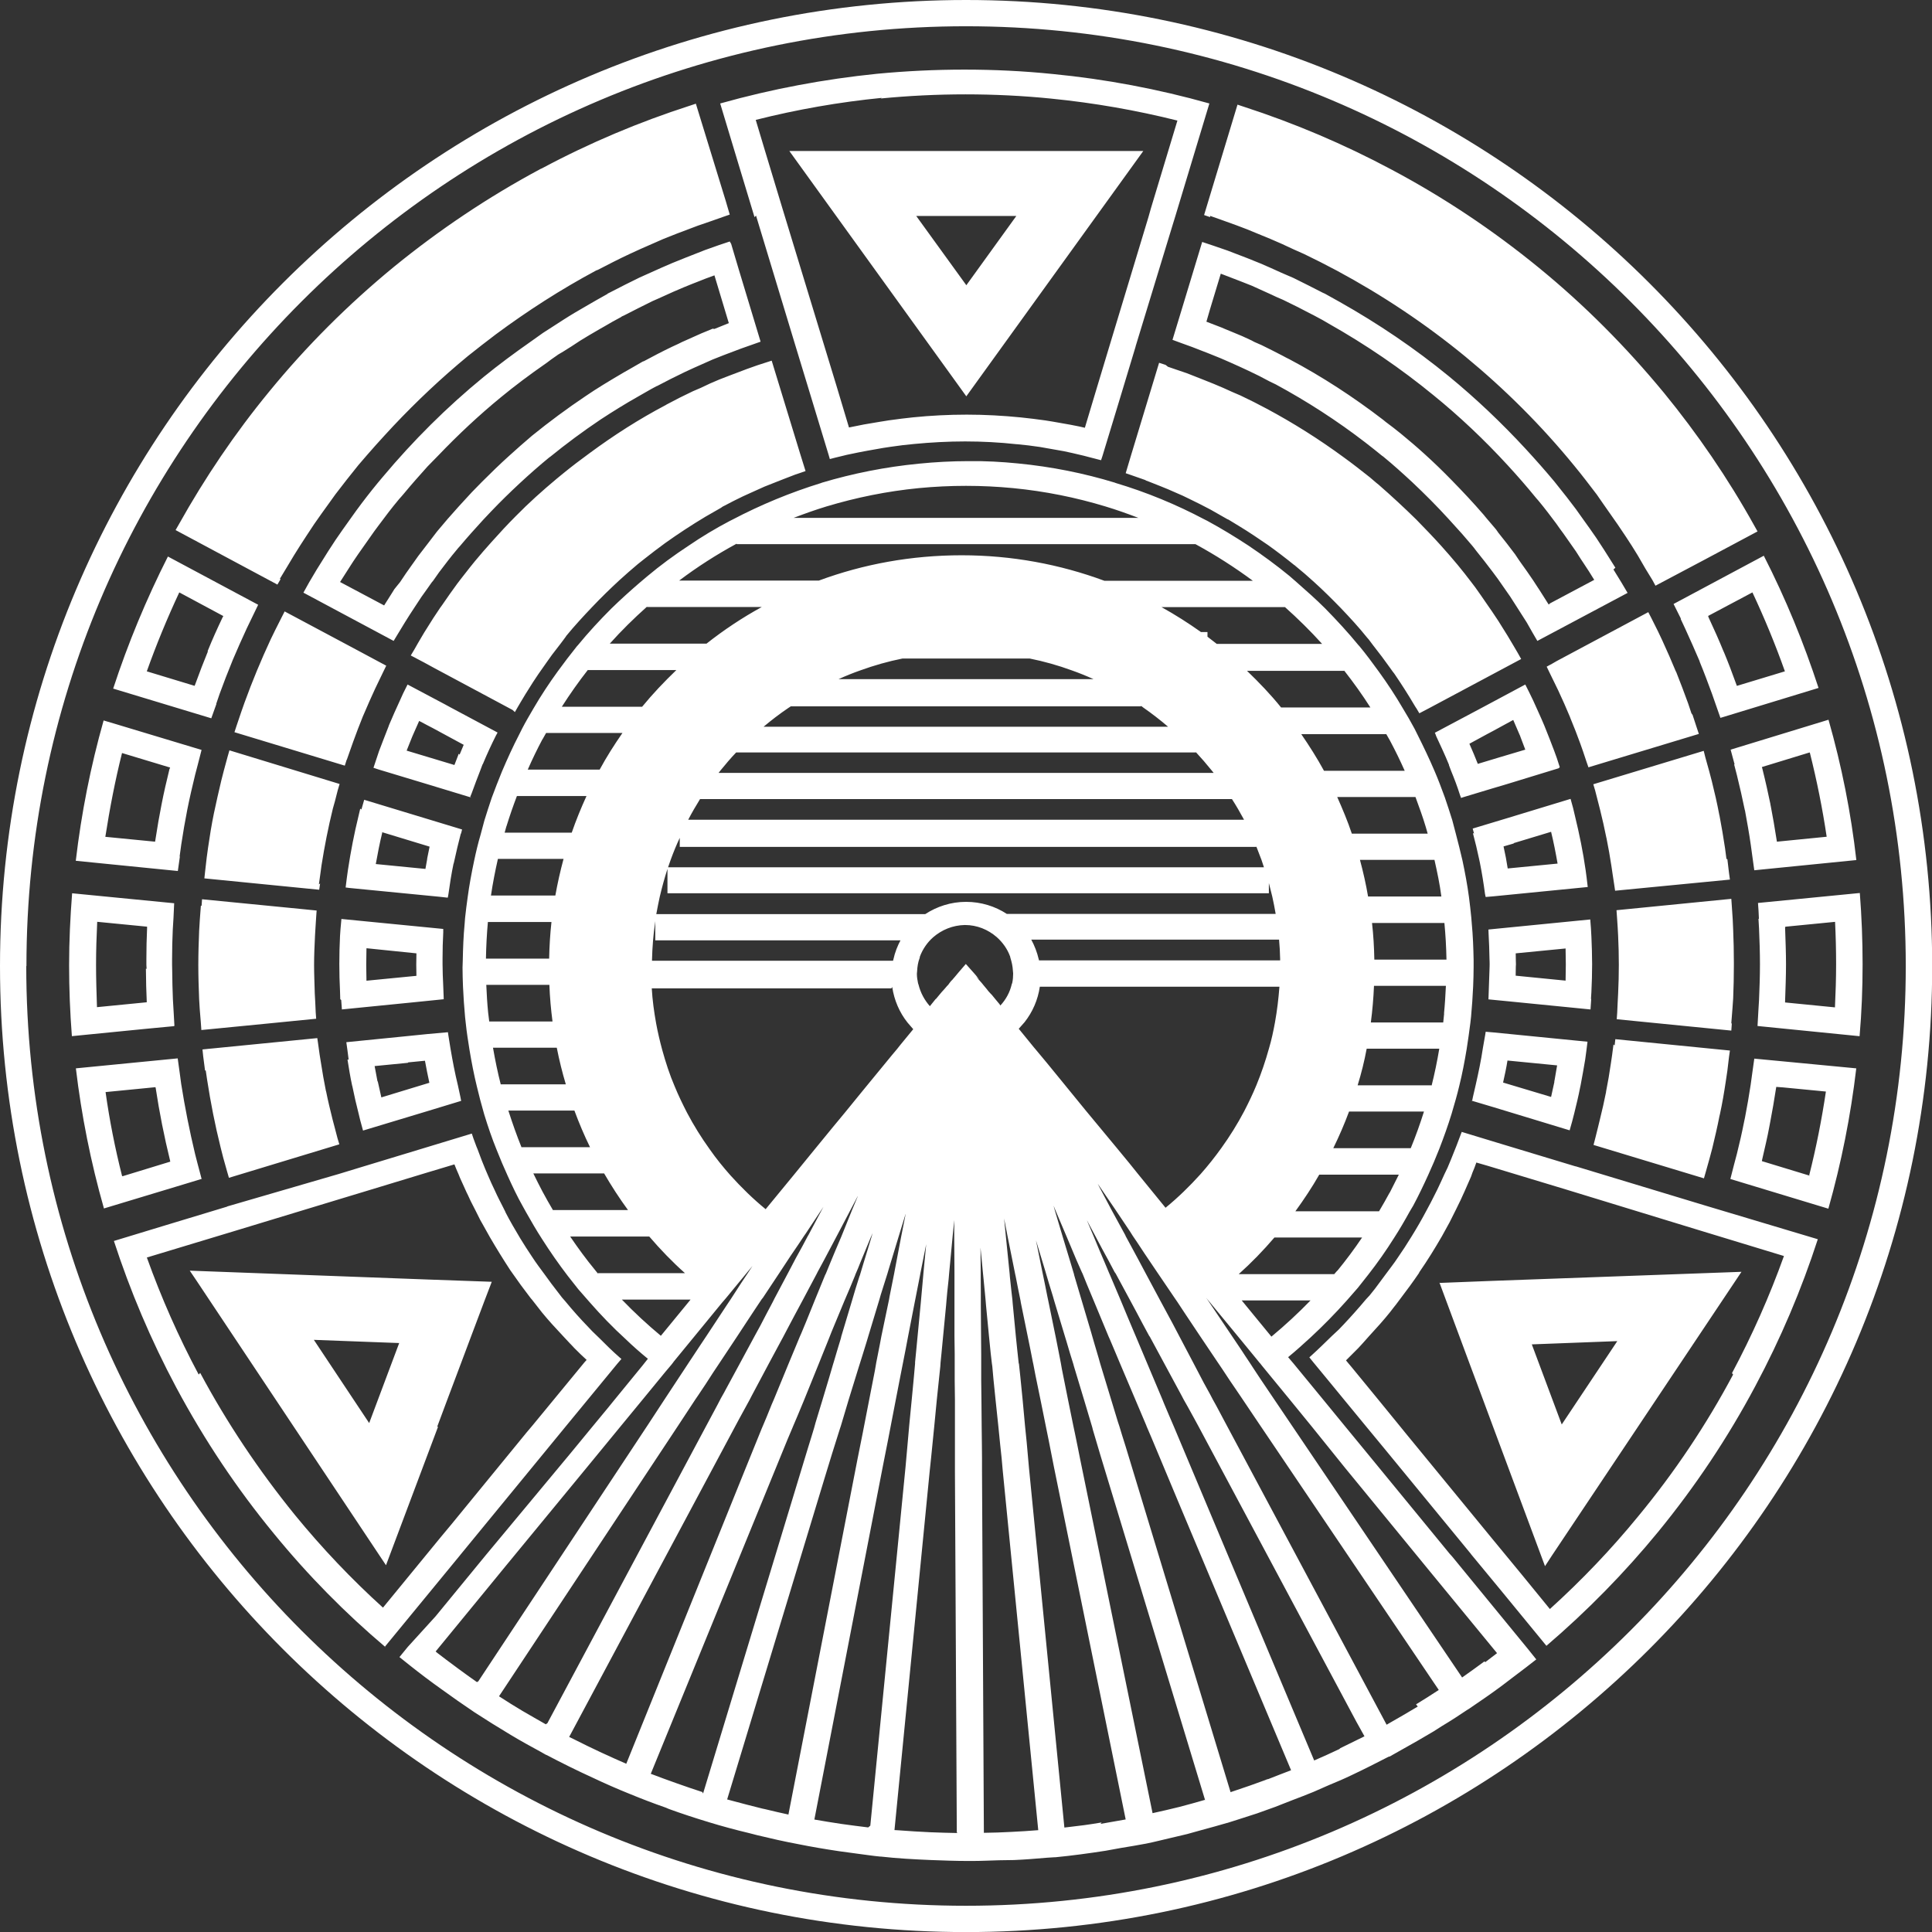 <svg xmlns="http://www.w3.org/2000/svg" width="83.293" height="83.296" viewBox="0 0 83.293 83.296"><rect x="0" y="0" width="83.293" height="83.296" fill="#333333" stroke="none"/><path fill="#fff" d="M7.52 44.228l-.034-.604-.032-.54c-.018-.413-.026-.83-.03-1.243l-.005-.25v-.24c0-.43.01-.85.03-1.28l.03-.49.03-.64-4.4-.43c-.08 1.03-.13 2.06-.13 3.1 0 1.02.04 2.04.12 3.06l3.23-.32 1.16-.11zM6.29 41.76l.002.092c.003.453.014.872.033 1.288l.002.07-.08.008-2.066.203c-.02-.6-.04-1.21-.04-1.82 0-.62.02-1.24.05-1.86l2.15.21v.07c-.02.44-.03.89-.03 1.33v.25l.01.17zm10.3 29.236l.013-.015 3.23-3.93.007-.01.443-.54 3.25-3.96.853-1.04.93-1.13 1.3-1.58.155-.18.02-.02-.09-.08c-.3-.26-.59-.55-.87-.83l-.29-.28-.18-.19c-.34-.35-.67-.72-.99-1.11l-.14-.16-.46-.6-.27-.37c-.19-.26-.39-.52-.57-.8-.17-.25-.34-.52-.5-.78-.22-.37-.44-.74-.64-1.13v-.01l-.09-.18c-.12-.24-.25-.48-.36-.73l-.16-.34-.14-.32-.12-.28-.15-.37-.18-.48-.05-.12-.13-.35-.07-.21-4.91 1.49-.82.25-4.81 1.4-.01.01-2.71.82-2.17.66c.7 2.15 1.59 4.26 2.69 6.32 1.22 2.28 2.63 4.38 4.21 6.3 1.47 1.8 3.09 3.44 4.82 4.9zM8.566 59.26c-.865-1.616-1.612-3.31-2.235-5.046l1.06-.32 2.72-.822 4.76-1.445.82-.248 2.7-.82 1.2-.36.08.2.1.23.06.15.29.64.05.1.12.26.22.43.17.34.03.06.08.14.33.59c.28.48.57.95.87 1.41l.12.17c.22.32.47.66.77 1.05l.06.07.43.55c.27.33.58.67.92 1.03l.28.3.05.05.14.15c.17.17.35.35.53.51l-.09.1-1.3 1.58-.93 1.13-.27.32-3.24 3.96-.45.54-2.5 3.05c-1.36-1.23-2.63-2.57-3.8-4-1.55-1.91-2.93-3.97-4.08-6.12zm10.287 2.238l.424-1.135.595-1.582.424-1.13.595-1.58.31-.81-2.81-.1-10.21-.38.31.46 8.15 12.24 2.24-5.96zm-5.323-3.734l3.68.138-1.294 3.45-2.385-3.588zm-4.836-6.93l-.18-.68-.103-.4c-.24-1.004-.44-2.014-.6-3.025l-.06-.45-.09-.65-1.84.18-2.55.25c.24 2.02.64 4.04 1.21 6.04l3.74-1.13.49-.15zm-3.433-.14c-.3-1.187-.54-2.395-.71-3.612l1.39-.136.76-.075.01.03c.16 1.06.37 2.11.62 3.13l.01.05-2.06.63zm36.39 32.602c23.01 0 41.65-18.646 41.65-41.646C83.3 18.64 64.65 0 41.65 0 18.645.002 0 18.646 0 41.65c0 23 18.646 41.646 41.646 41.646zM1.14 41.65C1.138 30.457 5.668 20.332 13 13 20.333 5.667 30.455 1.132 41.646 1.132c11.19 0 21.315 4.536 28.648 11.87S82.16 30.458 82.162 41.648c-.002 11.187-4.535 21.314-11.868 28.646S52.836 82.162 41.646 82.162c-11.19 0-21.313-4.533-28.646-11.865C5.665 62.964 1.134 52.837 1.132 41.65h.002zm67.45 1.417l.018-.284c.02-.402.032-.81.032-1.215 0-.39-.014-.78-.03-1.17l-.02-.368-.03-.39-3.846.38-.544.054.006.166c.02.372.035.74.04 1.108l.004.1.002.12-.002.11-.028.802-.016.465-.005.14.89.087 3.51.348.03-.453zm-1.096-.79l-2.15-.213.006-.38.006-.116-.004-.127-.006-.34 2.15-.21.01.69-.01.71zm-52.54-9.527l.146-.415.13-.367c.13-.363.27-.724.413-1.08l.057-.13c.15-.355.307-.707.47-1.06l.174-.362.188-.39.12-.246-1.4-.75-2.98-1.59-.13.255-.28.555-.19.39c-.42.902-.797 1.813-1.134 2.742l-.14.398-.2.592-.09.275 1.93.585 2.827.857.083-.26zm7.244-2.05l.126-.22.01-.017.108-.184.21-.35.334-.53.22-.33.126-.18.253-.36.214-.3.37-.48.15-.2.08-.11.01-.02c.36-.44.74-.85 1.13-1.26.37-.39.76-.77 1.16-1.14.26-.24.53-.47.8-.7l.29-.23c.29-.23.58-.45.88-.67.56-.4 1.14-.78 1.74-1.14l.68-.39.04-.03.03-.02.06-.03c.26-.14.54-.28.81-.41l.33-.15.6-.27.38-.15.38-.15.18-.07.39-.15.18-.06.26-.09-.24-.77-1.22-3.99-.28.09-.34.11-.45.16-.74.28-.44.17c-.27.11-.54.23-.8.36l-.35.15c-.38.18-.76.37-1.13.57l-.03.02c-1.16.61-2.25 1.31-3.28 2.07-.4.29-.78.58-1.16.89l-.28.23c-.61.51-1.19 1.03-1.74 1.59-.37.37-.72.75-1.06 1.13-.24.27-.48.54-.71.82l-.21.26-.4.51-.16.21-.31.43-.34.49-.08.11-.3.45-.39.62-.26.44-.17.3-.15.25.57.3.44.24 2.97 1.59.41.22zm47.445-6.224l-.48-.76-.346-.53c-.185-.27-.375-.536-.564-.798l-.316-.444c-.26-.348-.526-.688-.797-1.023l-.127-.16c-.4-.48-.816-.95-1.24-1.41-1.035-1.12-2.14-2.17-3.31-3.13-1.478-1.21-3.05-2.27-4.698-3.2l-.646-.36-.09-.04c-.42-.22-.85-.43-1.27-.64l-.51-.22c-.3-.14-.6-.27-.9-.4l-.57-.23c-.29-.11-.57-.22-.86-.33l-.61-.21-.48-.16-.8 2.64-.48 1.58.38.14.47.17.77.3.47.19c.26.11.52.23.79.35l.41.19c.3.14.6.29.89.45l.27.13c1.35.73 2.65 1.57 3.87 2.51.24.19.49.38.73.58l.02.01c.44.36.86.74 1.27 1.12.54.51 1.06 1.03 1.57 1.59l.57.63.43.5.09.11.09.12c.24.3.48.6.71.91l.23.31.53.76.25.39.46.72.25.44.21.36 3.89-2.07-.26-.44-.35-.57zm-2.875 1.588l-.402-.634-.07-.105-.195-.3c-.18-.264-.36-.526-.55-.786l-.09-.13-.14-.21c-.23-.31-.48-.63-.73-.94l-.02-.03-.07-.1-.11-.13-.29-.34-.05-.06-.09-.11c-.44-.51-.9-1-1.37-1.48-.38-.39-.77-.77-1.18-1.14-.33-.3-.66-.58-1-.86-.22-.18-.44-.35-.67-.52l-.11-.09c-1.29-.99-2.64-1.87-4.04-2.61l-.16-.08-.11-.06c-.31-.16-.62-.32-.93-.47l-.32-.14-.11-.06c-.27-.13-.54-.25-.82-.36l-.34-.14-.14-.06-.65-.25.16-.55.46-1.52.78.3.18.07.38.15.86.39.19.09.3.13c.4.19.81.4 1.21.61l.1.05.39.21.24.14c1.63.92 3.15 1.96 4.54 3.1 1.11.9 2.19 1.92 3.2 3.02.45.49.84.94 1.19 1.37l.05.06.08.09c.29.35.54.68.77.99l.17.24.14.19.54.77.21.33.12.18c.16.24.31.47.46.72l-1.9 1.01zm.477 7.01l-.126-.39-.11-.303c-.13-.35-.27-.7-.41-1.05l-.02-.05c-.15-.36-.32-.72-.48-1.08l-.15-.31-.19-.38-1.85.99-.3.16-1.75.93.02.04.04.11c.19.41.38.81.55 1.23v.02l.09.24c.14.34.27.68.38 1.03l.04.11.01.03.09-.03 1.26-.38.64-.19 2.22-.68zm-3.522-.114l-.184-.455-.19-.44.79-.43.05-.026.17-.09.88-.48.28.65.02.04v.01l.22.58-1.11.33-.96.29zM14.71 43.113l.03.406 3.01-.3 1.38-.14-.005-.15-.018-.46c-.014-.3-.028-.6-.028-.9v-.24c0-.38.01-.76.03-1.13v-.15l-3.47-.34-.92-.09-.04.44-.02.29c-.02.4-.03.81-.03 1.21 0 .39.01.78.03 1.18l.01.34zm1.097-2.232l2.146.22-.007.49.007.48-.314.03-1.84.18-.01-.68.01-.71zm4.464-6.52l.01-.03.05-.12c.12-.34.25-.67.38-1.01l.09-.24.02-.03c.17-.41.36-.82.56-1.22l.05-.09.02-.04-2.04-1.09-.22-.12-1.62-.86-.19.38-.14.31c-.16.35-.32.7-.47 1.06l-.02.06c-.14.35-.27.7-.41 1.06l-.12.36-.12.36.21.07 2.12.64 1.81.55.09.03zm-.5-1.86l-.01.02v.02l-.17.44-2.06-.62.24-.6.03-.07.27-.61.34.18.25.13.48.26.85.46-.18.43v-.01zm-4.24 2.36l-.07.3c-.19.77-.34 1.55-.46 2.34l-.05.36-.05.4.15.02 3.89.38.36.04.01-.03.02-.11c.06-.44.13-.89.22-1.32l.01-.02.03-.13c.08-.37.17-.75.27-1.13l.02-.04.04-.16-4.22-1.28-.12.42zm.92 1.01l1.94.59.13.04-.1.49-.01.08-.07.39-2.14-.21c.08-.45.17-.91.28-1.36zm33.8-20.14l-.28-.09-1.21 3.99-.23.77.26.09.2.07.4.14v.01l.16.06.43.17.37.15.64.28.29.14c.31.15.61.3.91.46l.72.41.05.02.46.28c.43.26.84.54 1.25.82.39.28.77.57 1.14.87h.01l.03.03c.27.22.54.45.8.69.4.36.78.74 1.16 1.13.39.41.77.82 1.13 1.27l.07.08.18.24c.26.33.51.66.75 1l.1.14.07.09c.3.44.59.89.86 1.35l.08.13.01.01.13.22.42-.22 3.97-2.12-.14-.25-.17-.29-.28-.47-.4-.64-.28-.42-.07-.1-.4-.58-.24-.34-.16-.21c-.2-.26-.39-.51-.6-.76-.23-.28-.47-.55-.71-.82-.35-.39-.71-.76-1.07-1.13-.53-.52-1.07-1.02-1.62-1.5l-.1-.08-.28-.24c-.38-.3-.76-.6-1.15-.88-1.05-.77-2.16-1.47-3.3-2.08-.37-.2-.75-.39-1.13-.57l-.35-.15c-.26-.12-.53-.24-.8-.35l-.45-.18-.71-.28-.5-.17-.32-.11zm-18.79-5.32l-.45.15-.62.22-.84.33-.57.23c-.31.13-.62.27-.93.41l-.47.21c-.43.21-.85.42-1.27.64l-.12.06v.01c-.31.17-.62.35-.93.53l-.48.28c-.32.19-.64.4-.95.6l-.42.27-.52.37c-.7.49-1.39 1-2.04 1.53-1.6 1.31-3.04 2.75-4.34 4.3l-.21.25c-.33.4-.64.8-.94 1.21l-.3.42c-.2.28-.4.56-.59.84l-.32.49-.5.8-.32.54-.25.45 3.89 2.08.2-.33.28-.46c.14-.22.28-.45.43-.67l.29-.44.25-.35.19-.27.06-.07.26-.37c.25-.33.5-.66.77-.98l.04-.05.09-.1c.32-.38.66-.76 1-1.13l.34-.36c.4-.42.81-.82 1.24-1.22.41-.38.84-.76 1.28-1.12l.02-.01c.7-.57 1.43-1.11 2.19-1.62.52-.34 1.05-.67 1.6-.98.27-.15.53-.31.8-.45l.03-.01c.4-.21.79-.41 1.19-.6l.39-.18.81-.36.48-.19.74-.28.51-.18.34-.12-.94-3.11-.33-1.11zm-.74 3.76l-.09.04-.39.16-.85.38-.14.07-.26.12c-.44.21-.84.42-1.23.63l-.03.01h-.01l-.66.38-.16.09c-.63.37-1.18.7-1.66 1.03-.79.53-1.56 1.1-2.3 1.7-.33.28-.66.57-.99.87-.4.36-.79.74-1.18 1.13l-.43.44c-.38.41-.72.78-1.04 1.15l-.44.52-.04.05-.39.51-.4.52-.17.24-.1.14c-.17.24-.35.49-.51.74l-.25.31-.08.13-.36.57-1.9-1.01.46-.72.11-.17.21-.31.57-.81.12-.17.17-.23c.31-.42.6-.8.91-1.17l.09-.1.12-.14c.33-.4.67-.78 1.01-1.16l.46-.47c.86-.9 1.77-1.75 2.71-2.52.57-.47 1.22-.96 1.97-1.48l.2-.15.3-.21.22-.13.19-.12.16-.1c.25-.17.5-.33.76-.48l.24-.14.24-.14.16-.09c.24-.14.48-.28.73-.41l.04-.03.09-.04c.41-.21.82-.42 1.23-.62l.25-.11.2-.09c.3-.14.6-.27.91-.4l.37-.15.18-.07c.25-.1.5-.2.76-.29l.62 2.06-.62.25zm42.2 16.58l-.14-.42c-.16-.45-.34-.91-.52-1.37l-.01-.01c-.18-.44-.38-.89-.59-1.35l-.18-.38-.29-.58-.13-.25-3.95 2.11-.19.11-.24.13.12.25.21.43.17.35c.18.38.34.75.5 1.13l.03.08c.15.36.29.72.42 1.08l.12.34.14.42.09.26 4.76-1.44-.09-.27-.18-.55zm-9.42 5.17c.1.37.19.75.27 1.13l.03.14c.09.45.16.89.22 1.34l.02.1.01.04.35-.03 4.05-.4-.05-.42-.04-.3c-.11-.78-.27-1.56-.46-2.34l-.08-.34-.11-.4-2.76.84-1.46.44.04.15.02.06zm1.75.43l1.62-.49c.11.45.2.91.28 1.37l-2.15.21-.08-.47-.1-.48.45-.13zm-50.27 9.33c.06.38.12.75.2 1.12l.01.03c.08.4.17.79.27 1.18l.07.29.12.44 2.75-.83 1.48-.45-.03-.16-.11-.51c-.13-.53-.23-1.06-.32-1.59l-.09-.56-.02-.14-.89.08-.89.09-2.6.26.05.36.05.39zm2.62.12l.72-.07c.06.32.12.64.19.95l-2.07.63-.15-.67-.01-.02-.01-.02-.12-.64 1.43-.14zm45.84 1.65l.94.28 3.29 1 .11-.39.09-.35c.09-.37.18-.73.25-1.1l.02-.09c.07-.38.14-.75.2-1.12l.05-.37.05-.4-4.04-.4-.35-.03-.02.13-.1.57c-.08.54-.19 1.06-.31 1.59l-.12.52-.03.15zm1.54-1.73l2.15.21-.11.64-.01.04v.04l-.14.64-2.07-.62c.07-.31.14-.63.19-.95zm9.66-1.62l.05-.63.03-.43c.02-.48.03-.96.03-1.44v-.1c0-.47-.01-.94-.03-1.41l-.02-.46-.04-.59-.02-.29-4.95.49.02.28.03.45.02.37c.02.42.03.82.03 1.24v.03c0 .41-.01.81-.03 1.22l-.02.39-.02.44-.02.28 4.94.49.02-.29zm-.21-7.07l-.06-.46c-.07-.47-.15-.94-.24-1.41l-.01-.04c-.09-.48-.2-.96-.32-1.44l-.11-.42-.17-.61-.07-.28-4.76 1.44.08.27.11.43.1.39c.1.4.19.8.27 1.2l.01.04c.08.4.15.79.21 1.19l.05.34.07.46.04.27 2.37-.23 2.58-.25-.04-.29-.07-.59zm-4.87 8l-.06.46-.05.34c-.06.42-.13.83-.21 1.23v.02c-.08.4-.17.8-.27 1.2l-.09.37-.11.44-.07.27 4.76 1.44.08-.28.16-.57.12-.45c.11-.46.22-.92.31-1.39l.02-.08c.1-.46.18-.93.25-1.4l.07-.47.07-.59.04-.28-4.94-.49-.03.27zm-57.5-20.07l.29-.48.33-.55c.17-.28.35-.55.53-.83l.33-.5c.21-.3.42-.6.64-.9l.28-.39c.32-.42.65-.84.99-1.26.24-.28.49-.57.74-.85s.51-.56.77-.84c1-1.06 2.07-2.07 3.21-3.01.4-.32.8-.63 1.21-.94 1.35-1 2.79-1.93 4.32-2.75l.08-.03c.46-.24.91-.47 1.36-.68l.48-.22c.33-.14.65-.29.98-.43l.58-.23.9-.34.61-.21.51-.18.26-.09-.17-.58L30 4.47l-.27.09c-2.17.7-4.293 1.59-6.37 2.7l-.02.01h-.01c-2.284 1.22-4.39 2.64-6.33 4.22-1.992 1.633-3.8 3.443-5.392 5.39-1.48 1.8-2.775 3.72-3.895 5.723l-.143.25 4.39 2.35.14-.24zM49.29 6.51H34.03l7.63 10.576L49.29 6.51zm-9.783 2.8h4.31l-2.156 2.987L39.5 9.31zm12.664-.003l.52.184.61.22c.3.11.61.23.91.36l.56.23c.33.14.67.29 1 .45l.45.2c.48.23.95.47 1.42.72 1.95 1.05 3.8 2.28 5.53 3.7 1.7 1.4 3.28 2.97 4.7 4.71.33.4.65.82.97 1.24l.27.39.63.9.35.52c.18.27.35.54.52.82l.33.57.3.49.13.24 2.17-1.15 2.23-1.19-.14-.25c-1.14-2.05-2.45-3.96-3.89-5.72-1.64-1.99-3.44-3.8-5.4-5.4-1.98-1.62-4.11-3.04-6.35-4.23-2.04-1.09-4.18-2-6.37-2.71l-.27-.09-1.44 4.76.26.09zm20.29 17.385l.19.407c.21.46.42.93.62 1.4l.01.04c.19.46.36.92.53 1.38l.15.43.21.6.2-.06 4.03-1.23c-.63-1.93-1.41-3.84-2.36-5.7l-3.89 2.08.31.62zm3.09-1.152c.52 1.108.99 2.247 1.4 3.403l-2.07.627-.01-.026c-.19-.53-.37-1-.55-1.432l-.01-.01v-.02l-.01-.01c-.18-.444-.39-.918-.64-1.454l-.02-.063 1.91-1.015zM8.87 46.15l.06.406c.15.973.34 1.945.58 2.906l.114.45.165.588.08.278 4.76-1.444-.08-.267-.12-.46-.09-.34c-.1-.404-.2-.81-.28-1.213l-.01-.03c-.08-.4-.15-.794-.21-1.19l-.06-.372-.06-.432-.04-.275-4.53.447-.13.012-.29.03.03.286.08.62zm.45-15.8l.15-.44c.17-.468.35-.933.54-1.395l.02-.052c.195-.46.4-.92.61-1.375l.21-.435.28-.58-.805-.43-3.086-1.65c-.93 1.836-1.72 3.74-2.36 5.694l4.23 1.28.22-.616zm-.354-2.268l-.003.002c-.187.455-.367.925-.554 1.438l-.02.046-2.06-.625c.41-1.152.88-2.29 1.4-3.403l1.9 1.02-.03.05c-.24.506-.45.97-.63 1.42l-.02.052zm-1.22 8.826l.07-.51c.076-.5.16-.993.258-1.49l.004-.02c.1-.5.215-.996.335-1.487l.11-.42.167-.65-3.75-1.13-.473-.14c-.56 1.98-.96 4-1.2 6.05l4.4.44.086-.61zm-.433-3.78c-.14.567-.254 1.067-.35 1.562-.092.463-.18.966-.267 1.537l-.01.06-2.145-.21c.19-1.214.42-2.423.72-3.612l2.07.625v.04zm67.45-.17l.12.465c.122.496.236.992.338 1.493l.01.03c.09.493.18.987.25 1.483l.06.44.09.65 4.4-.44c-.23-2.03-.63-4.05-1.2-6.05l-4.22 1.29.17.63zm3.267-.494c.298 1.187.542 2.396.722 3.61l-2.146.213-.004-.028c-.088-.57-.176-1.07-.263-1.52l-.01-.04v-.02c-.1-.48-.21-.98-.35-1.54l-.02-.07 2.06-.63zM32.594 9.296l1.69 5.578.64 2.103.8 2.634.052.18.23-.06.373-.09.12-.03.53-.11.37-.07.68-.12.33-.05c.33-.05.67-.09 1-.12.73-.07 1.47-.11 2.2-.11.74 0 1.49.04 2.22.12h.02c.33.03.66.07.99.12l.34.06.68.12.37.08.51.12.15.04.35.09.23.06.06-.18.72-2.37.71-2.35v-.01l1.58-5.18.12-.39 1.48-4.9c-2.2-.62-4.47-1.05-6.75-1.27-1.27-.13-2.54-.19-3.81-.19-1.25 0-2.51.06-3.77.18-2.26.23-4.52.65-6.76 1.28l.73 2.42.75 2.48zm5.376-5.05c1.198-.117 2.427-.178 3.655-.178 1.232 0 2.48.06 3.698.184 1.833.182 3.657.5 5.438.946l-1.14 3.775-.11.39-1.57 5.19-.71 2.354-.46 1.535-.24-.055-.39-.077-.72-.127-.12-.02-.23-.037c-.37-.052-.71-.094-1.06-.13-.77-.077-1.56-.12-2.33-.12-.78 0-1.56.04-2.32.117-.32.033-.67.077-1.05.13l-.22.036-.13.02-.71.12-.4.08-.25.05-.54-1.8-.64-2.1-1.7-5.58-.75-2.48-.39-1.3c1.78-.45 3.61-.77 5.44-.95zm24.528 62.74l-3.624-4.418-.88-1.07-.93-1.135-1.3-1.582-.23-.27c.33-.27.65-.56.967-.85.54-.5 1.06-1.03 1.55-1.58l.49-.56.45-.57c.4-.51.77-1.04 1.11-1.58.24-.37.46-.75.67-1.13l.16-.27c.23-.43.44-.87.64-1.31.17-.37.33-.75.48-1.13.19-.49.37-.99.53-1.51l.02-.07c.11-.37.22-.75.31-1.13.13-.52.23-1.05.32-1.59.06-.37.11-.75.16-1.13l.03-.27c.04-.43.07-.87.09-1.31.01-.27.02-.55.02-.83v-.3c-.01-.53-.03-1.06-.08-1.58l-.02-.25c-.03-.29-.06-.59-.1-.88-.07-.53-.17-1.06-.28-1.58-.09-.38-.18-.76-.28-1.13l-.16-.61c-.1-.33-.21-.65-.32-.98-.14-.38-.28-.76-.44-1.13-.23-.54-.48-1.06-.74-1.58l-.13-.26c-.16-.3-.33-.59-.5-.87-.32-.55-.67-1.08-1.04-1.59-.27-.37-.54-.74-.84-1.1l-.03-.03c-.45-.55-.94-1.08-1.44-1.59-.39-.39-.81-.76-1.23-1.13l-.31-.27c-.56-.46-1.16-.9-1.77-1.31-.58-.38-1.17-.74-1.78-1.07l-.12-.06c-1.21-.64-2.49-1.17-3.83-1.57l-.02-.01c-1.34-.41-2.74-.69-4.18-.83-.7-.07-1.41-.11-2.14-.1-.72 0-1.44.04-2.14.11-1.44.14-2.84.42-4.18.82l-.02.01c-1.33.41-2.61.94-3.83 1.58l-.12.06c-.61.32-1.21.68-1.78 1.07-.61.4-1.21.84-1.77 1.31l-.32.27c-.43.37-.84.74-1.24 1.13-.5.5-.99 1.03-1.44 1.58l-.03.03c-.29.36-.57.73-.84 1.1-.37.51-.72 1.04-1.04 1.59-.17.29-.34.58-.49.87l-.13.26c-.27.52-.51 1.05-.74 1.59-.15.37-.3.75-.44 1.13-.11.33-.22.66-.32.99l-.16.6c-.11.37-.2.75-.28 1.13-.11.52-.21 1.05-.28 1.58-.04.29-.08.59-.11.88l-.02.26c-.05.52-.07 1.05-.08 1.58l-.01.3c0 .28.01.56.02.83.02.44.05.88.09 1.31l.03.27c.04.39.1.76.16 1.14.09.54.19 1.06.32 1.59.09.38.19.76.3 1.14l.02.07c.16.52.33 1.02.53 1.51.15.38.31.76.48 1.13.2.44.41.89.65 1.31l.15.27c.22.39.44.77.68 1.14.35.55.72 1.08 1.11 1.59l.45.57.49.56c.49.56 1 1.09 1.55 1.59.31.3.63.58.96.85l-.23.29-1.3 1.59-.17.21-.76.92-.88 1.07-3.66 4.4-2.15 2.62-1.2 1.32-.36.44.45.36c.44.35.89.69 1.34 1.01.48.35.97.69 1.46 1.02.51.33 1.02.65 1.54.96.43.26.87.5 1.31.74l.21.12.03.01c.65.34 1.31.67 1.97.97.53.25 1.07.49 1.62.71.51.21 1.03.41 1.55.59l.14.06c.55.2 1.1.38 1.66.55h.01l.02.01c.59.18 1.18.34 1.77.48l.35.09c.58.14 1.15.27 1.74.38.59.12 1.19.22 1.79.31l.81.11c.32.04.63.09.95.12h.03c.71.08 1.44.12 2.17.15.53.02 1.06.04 1.6.04h.17c.39 0 .77-.02 1.15-.03l.66-.01c.48-.02.95-.06 1.42-.1l.32-.02h.04c.72-.07 1.45-.17 2.16-.28l.66-.12c.37-.06.73-.12 1.1-.19.35-.07.69-.16 1.04-.24l.72-.17.61-.17c.37-.1.74-.2 1.11-.31h.01l.41-.13.87-.28.78-.28.74-.29c.31-.12.61-.23.92-.36l.66-.29c.34-.14.67-.28 1-.44.53-.25 1.06-.52 1.585-.79h.03l.478-.27c.487-.27.958-.54 1.41-.81l.36-.23c.387-.23.77-.48 1.14-.73h.008c.5-.34 1-.68 1.48-1.04l.38-.29.62-.47.45-.35-.36-.45-3.27-3.99zm-7.684-9.36l-1.282-1.563h2.97c-.534.55-1.095 1.07-1.688 1.562zm2.838-2.845l-.13.15h-4.118c.548-.49 1.06-1.02 1.54-1.58h3.78c-.337.5-.695.98-1.072 1.44zm-13.04-9.58L44 44.45l-.08-.097.253-.286c.34-.432.573-.956.656-1.527h10.33c-.04.52-.1 1.026-.19 1.527-.07.384-.15.764-.26 1.132-.15.54-.33 1.07-.54 1.58-.16.39-.34.76-.53 1.13-.29.55-.62 1.08-.98 1.58-.28.39-.58.77-.9 1.13-.47.52-.97 1.01-1.51 1.45l-1.19-1.46-.37-.46-.56-.68-1.31-1.58-.8-.98-.13-.16-.76-.93-.55-.66zm-5.78-4.68c-.14.26-.25.54-.315.84l-.016.06H28.11v-.05c.013-.54.057-1.07.13-1.58l.01-.08v.83h10.585zm-.366 2.03c.083.57.315 1.1.656 1.53l.25.29-.567.69-.126.16-.21.25-1.1 1.34-.36.44-.57.7-.53.64-.77.94-.93 1.14-1.2 1.46c-.54-.44-1.04-.93-1.51-1.45-.32-.36-.62-.73-.9-1.13-.36-.5-.69-1.03-.98-1.58-.19-.37-.37-.74-.53-1.13-.22-.51-.39-1.04-.54-1.58-.1-.37-.19-.75-.26-1.13-.09-.5-.16-1-.19-1.52h10.33zm-10.17-3.15c.044-.25.097-.5.15-.75.095-.4.204-.8.33-1.19v1.05h25.928v-.44l.146.58c.057.25.104.5.147.75h-11.59c-.507-.33-1.11-.52-1.76-.52s-1.256.2-1.76.53h-11.59zm25.866-2.91l.223.58.107.32h-25.69l.108-.31c.12-.33.25-.65.396-.96v.39h24.856zm-4.967-6.06l.104.08c.36.25.72.53 1.06.82H32.92c.343-.29.7-.56 1.068-.81l.107-.07H49.19zM36.15 29.28c.31-.14.625-.268.946-.38.588-.213 1.193-.386 1.816-.51h5.478c.62.124 1.23.297 1.813.51.32.113.635.24.943.38h-10.99zm15.41 3.15c.23.248.45.503.664.768l.1.123H30.98l.094-.12c.212-.26.433-.52.662-.76h19.82zm1.554 2.023c.186.287.355.584.52.888H29.67c.156-.3.33-.6.51-.89h22.93zm2.03 6.062c.025.277.042.555.046.835v.054H44.795l-.015-.055c-.07-.3-.18-.58-.32-.84h10.68zm4.77 10.896c-.148.28-.303.54-.46.81h-3.607c.37-.51.716-1.03 1.03-1.58h3.43l-.393.78zm.897-1.91h-3.33c.25-.51.48-1.04.68-1.58h3.23c-.17.54-.36 1.07-.57 1.58zm.9-2.71h-3.18c.16-.52.29-1.04.39-1.58h3.13c-.09.54-.2 1.07-.33 1.59zm.55-3.1l-.04.39H59.1c.068-.52.114-1.05.136-1.58h3.1c-.02.4-.042.8-.082 1.2zm.01-3.91c.05.52.08 1.05.09 1.59h-3.11c-.01-.53-.04-1.06-.1-1.58h3.13zm-.43-2.72c.12.53.23 1.05.3 1.59h-3.16c-.09-.53-.21-1.06-.35-1.58h3.21zm-.82-2.71c.16.44.32.87.45 1.31l.08.28h-3.27c-.18-.54-.4-1.06-.63-1.58h3.38zm-1.26-2.71l.16.28c.23.43.44.86.64 1.31h-3.48c-.3-.55-.63-1.07-.98-1.58h3.67zm-1.81-2.73c.4.51.78 1.04 1.13 1.59h-3.85c-.45-.56-.95-1.08-1.47-1.58h4.19zM57 27.76h-4.543l-.4-.31v-.2h-.28c-.546-.388-1.11-.747-1.7-1.075H55.4c.56.5 1.096 1.028 1.6 1.586zm-21.364-5.927c1.28-.385 2.61-.656 3.982-.79.67-.064 1.347-.097 2.028-.097.687 0 1.36.033 2.032.098 1.37.133 2.702.402 3.98.79.482.145.955.314 1.422.493H34.215c.468-.18.94-.348 1.42-.494zm-3.878 1.626h19.78c.864.47 1.692 1 2.476 1.58h-6.4c-1.918-.71-3.99-1.1-6.154-1.1-2.163 0-4.235.38-6.154 1.09h-6.024c.782-.59 1.61-1.12 2.476-1.59zm-3.86 2.71h4.944c-.84.46-1.636.99-2.383 1.58h-4.17c.5-.56 1.04-1.09 1.6-1.59zm-2.552 2.72h3.812c-.52.5-1.015 1.02-1.474 1.58h-3.462c.35-.55.725-1.08 1.124-1.59zm-1.96 2.99l.158-.28h3.292c-.354.51-.685 1.03-.983 1.58h-3.1c.197-.45.406-.88.634-1.31zm-1.553 3.75c.136-.44.288-.88.452-1.31h3c-.237.52-.45 1.04-.637 1.58h-2.892l.077-.28zm-.365 1.4h2.828c-.14.52-.26 1.05-.354 1.58h-2.776c.08-.54.182-1.06.302-1.59zm-.433 2.72h2.74c-.057.52-.09 1.05-.1 1.58H20.95c.01-.54.037-1.06.085-1.59zm.01 3.91c-.04-.4-.063-.8-.08-1.2h2.72c.02.53.067 1.06.135 1.58h-2.728l-.048-.39zm.545 3.1c-.133-.52-.242-1.05-.336-1.59h2.75c.104.53.235 1.06.39 1.58H21.59zm.896 2.71c-.21-.52-.397-1.05-.57-1.59h2.848c.2.54.424 1.07.674 1.58h-2.952zm1.358 2.71c-.157-.27-.31-.53-.457-.81-.138-.26-.267-.52-.394-.78h3.052c.314.54.657 1.07 1.03 1.58h-3.23zm1.927 2.72l-.12-.15c-.38-.46-.73-.94-1.07-1.44h3.41c.48.56.99 1.09 1.54 1.58h-3.74zm1.03 1.13h2.97l-1.28 1.56c-.59-.49-1.15-1.01-1.68-1.56zm-6.24 16.49c-.27-.19-.55-.39-.82-.59l-.12-.09c-.26-.19-.51-.38-.77-.58l-.07-.06 2.28-2.78.63-.77 3.63-4.41 1.47-1.79.93-1.13.96-1.17.27-.32.07-.09.02-.03.36-.44.55-.67 1.18-1.44.13-.15.15-.18.09-.11.37-.45.33-.4.24-.29-.19.29-.3.45-.31.48-.13.2-.18.27-.87 1.32-.3.45-.33.5-.12.18-.19.29-.31.47-.54.82-.74 1.13-7.3 11.04v.01zm2.97 1.82c-.33-.19-.67-.38-1.01-.58-.34-.2-.67-.41-1.01-.63l.01-.01 7.71-11.65.75-1.14.13-.19.32-.48.31-.48.3-.45.75-1.13.46-.7.31-.47.28-.42.05-.06.71-1.07.48-.73.32-.47.26-.39.07-.1.69-1.04.08-.12-.06.11-.59 1.11-.02.03-.25.47-.27.49-.32.61-.6 1.13-.08.16-.27.51-.26.5-.23.42-.61 1.13-.46.85-.19.35-.08.15-.13.23-.14.27-.46.86-6.87 12.86v.01zM27 76.03v.01c-.343-.148-.685-.303-1.025-.46l-.035-.015c-.414-.193-.825-.394-1.233-.6l-.167-.08v-.005l7.16-13.395.177-.33.268-.49.164-.3.1-.193.74-1.39.55-1.023.06-.11.21-.4.27-.51.37-.69.6-1.13.04-.08.27-.5.27-.51.27-.51.6-1.14.32-.61v.01l-.25.6-.46 1.14-.26.61-.22.53-.18.44-.04.08-.43 1.05-.38.94-.22.53-.05.11-.17.41-.3.72-.65 1.58-.1.23-.21.52-.16.38-.06.14-.75 1.85L27 76.04zm3.27 1.216v.01c-.367-.12-.734-.244-1.1-.375-.374-.13-.747-.27-1.117-.41h-.002l.01-.01 5.89-14.4.22-.52.02-.05.2-.47.27-.65.64-1.58.12-.3.21-.52.12-.3.09-.23.56-1.35.26-.61.21-.51v-.01l.12-.28.1-.25.43-1.04.1-.23-.07.24-.33 1.08-.15.5-.02.05-.17.54-.16.54-.45 1.5-.02.09-.14.46-.16.54-.04.13-.17.58-.3 1-.28.92-.06.22-.1.33-.17.55-4.52 14.89zm3.724.974v.01c-.332-.07-.665-.15-.997-.23l-.14-.03c-.44-.11-.88-.222-1.32-.342l-.196-.053.01-.003 4.22-13.916.3-.98.17-.54.17-.54.04-.12.34-1.14.43-1.392.06-.19.11-.35.17-.55.07-.234.48-1.587.06-.21.17-.54.12-.38.05-.17.43-1.414.31-1.01-.2 1.01-.28 1.47-.02.11-.09.45-.11.55-.02.12L38 57.6l-.07.37-.11.56-.04.2-.06.35-.24 1.23-.22 1.13-.07.36-.11.55-.11.55L34 78.18zm3.44.56v.005c-.382-.046-.77-.097-1.153-.15-.39-.06-.78-.12-1.17-.19v-.01l2.96-15.27.11-.557.11-.556.11-.573.22-1.14.2-1.03.11-.56.11-.56.11-.58.29-1.49.02-.1.09-.46.11-.56.02-.11.25-1.25-.12 1.25-.01.12-.05.56-.04.44-.01.12-.14 1.46-.06.63-.05.51v.06l-.05.56-.09.95-.11 1.13-.06.68-.05.56-.05.56-1.52 15.48zm3.844.246c-.384-.004-.773-.02-1.16-.033-.46-.02-.92-.05-1.375-.084l-.18-.01 1.52-15.49.06-.57.056-.56.08-.8.11-1.14.09-.86.06-.57.01-.16.04-.4.07-.73.13-1.35.02-.24.03-.33.06-.56.02-.24.15-1.59.07-.71v.71l.01 1.59v2.72l.01.75v1.14l.01.83v3.09L41.25 79zm.914-36.813l-.002-.004v-.01l-.045-.06-.038-.05-.025-.03-.113-.13-.33-.37-.31.36-.15.18-.06.07-.01.01-.04.05-.07.07-.07.09-.02.03-.04.05-.04.04-.12.14-.11.12-.05.06-.1.12-.1.12h-.01l-.25.31c-.23-.26-.4-.57-.49-.93l-.02-.06c-.03-.14-.05-.27-.05-.41l.01-.11c.01-.2.04-.39.11-.57l.01-.06c.12-.32.32-.61.57-.83.37-.32.84-.52 1.37-.53.53 0 1 .2 1.37.52.26.23.46.51.58.84l.01.05c.06.19.1.37.11.57l.01.11c0 .14-.01.27-.04.41l-.02.05c-.08.35-.25.66-.49.92l-.04-.06-.15-.18-.18-.22-.05-.05-.1-.11-.07-.09-.15-.18-.04-.05-.05-.06-.01-.01-.08-.09-.07-.08-.06-.08zm2.568 36.69c-.384.03-.77.057-1.153.074-.394.02-.794.037-1.19.04v-.007l-.08-15.557v-.56l-.005-.567-.01-.838-.01-1.135-.01-.848v-1.13l-.006-.735-.01-1.336v-.564l-.004-.568v-.25l-.01-1.13v-.004l.11 1.137.024.24.055.566.03.32.02.24.13 1.35.07.7.05.43.02.14.05.56.09.88.12 1.14.08.8.06.56.05.56 1.53 15.49v.01zm2.734-.333l-.06.01c-.46.08-.917.14-1.376.19l-.17.02-1.525-15.49-.05-.56-.05-.56-.07-.69-.104-1.13-.1-1.004-.06-.562-.01-.016-.06-.554-.06-.58-.14-1.46-.01-.128-.05-.44-.06-.565-.01-.13-.16-1.58-.08-.81.16.82.32 1.59.02.09.11.56.1.49.01.07.31 1.52.1.49.11.56.02.09.09.47.23 1.12.23 1.14.11.54.11.56.11.56 3.1 15.23v.01l-1.08.19zm4.474-.98c-.37.11-.744.21-1.12.31-.383.094-.77.186-1.16.27v-.01l-2.89-14.13-.23-1.12-.11-.552-.114-.557-.066-.31-.23-1.13-.27-1.35-.04-.23-.062-.32-.11-.56-.05-.25-.324-1.58-.032-.15-.11-.55-.087-.42-.027-.13-.273-1.35.4 1.32.05.17.113.38.166.54.06.21.48 1.59.04.13.163.55.14.45.024.09.45 1.49.34 1.14.03.12.16.54.16.54 4.52 14.89v.01h-.01zm2.66-.88l-.1.04c-.432.16-.86.31-1.287.45l-.19.065v-.007l-4.52-14.89-.17-.54-.1-.332-.07-.21-.28-.922-.48-1.58-.07-.25-.16-.54-.1-.345-.06-.21-.41-1.38-.16-.54-.16-.54-.01-.05-.15-.5-.33-1.09-.34-1.14-.06-.22.09.22.48 1.13.42 1 .23.52.03.06.19.47.28.67.49 1.18.17.41.05.11.22.52.21.5.67 1.58.25.59.22.52.01.03.21.49 1.23 2.94 4.79 11.4c-.33.13-.66.25-.98.38zm3.116-1.304c-.36.17-.725.337-1.09.494v-.01l-6.03-14.35-.024-.056-.2-.465-.22-.52-.06-.15-.67-1.59-.4-.95-.08-.19-.14-.33-.223-.53-.304-.73-.466-1.1-.01-.02-.21-.5-.222-.52-.233-.56-.296-.7-.002-.01.38.71.27.51.273.5.264.5.05.07.61 1.13.29.54.27.51.27.5.03.04.61 1.13.75 1.39.1.19.17.3.27.49.18.33 6.82 12.76.35.63v.01c-.35.17-.69.34-1.04.51zm3.38-1.833l-.118.07c-.345.205-.69.41-1.04.606l-.19.11v-.01l-2.184-4.09-4.69-8.78-.463-.87-.15-.27-.12-.23-.27-.49-.45-.86-.6-1.14-.31-.59-.27-.5-.27-.5-.01-.02-.6-1.12-.33-.62-.27-.5-.26-.48-.01-.03-.6-1.1-.53-1-.07-.14-.01-.01.77 1.13.65.97.1.16.21.31.31.47.54.8.55.81.21.31.11.16.31.47.64.96.76 1.13.23.34.31.47.32.47.21.31.76 1.13.21.31 7.52 11.14c-.32.21-.65.42-.98.62zM64 71.625c-.317.235-.642.467-.967.697l-.003-.01-7.308-10.816-.767-1.135-.634-.94-.31-.47-.11-.17-.2-.3-.19-.29-.37-.55-1.07-1.59-.01-.01-.06-.09.07.09.02.02 1.31 1.59.55.67.36.44.02.02.07.09.27.33.96 1.17.93 1.14 1.45 1.8.55.67 3.08 3.76 2.9 3.53-.51.39zM8.66 39.05l-.044.583-.03.49c-.02.49-.036.983-.036 1.477 0 .492.016.984.035 1.473l.026.43.05.614.02.29 2.86-.28 2.09-.207-.02-.275-.02-.445-.02-.363c-.01-.414-.03-.827-.03-1.234 0-.422.02-.84.04-1.263l.02-.334.03-.474.02-.277-.7-.07-4.24-.416-.02.28zm67.152.564l.024.413c.022.514.04 1.025.04 1.54 0 .515-.018 1.03-.04 1.546l-.028.46-.037.66 4.4.44c.09-1.034.13-2.064.13-3.104 0-1.02-.04-2.05-.12-3.07l-4.39.43c.02.22.03.45.04.68zm1.156.363v-.024l2.146-.21c.03.61.045 1.22.045 1.827 0 .615-.02 1.238-.05 1.86l-2.15-.212v-.046c.02-.58.04-1.105.04-1.6 0-.488-.02-1.008-.04-1.59zm-63.22-1.848l.063-.45.05-.37c.13-.82.29-1.64.49-2.45l.09-.32.12-.47.08-.27-4.75-1.45-.08.28-.16.59-.11.43c-.11.47-.22.94-.32 1.42-.1.49-.18.98-.25 1.47l-.06.44-.07.61-.03.28 4.95.49.04-.27zm61.884 7.51l-.087.62-.07.51c-.072.47-.15.93-.242 1.4l-.04.19c-.09.46-.195.92-.31 1.38l-.127.48-.156.61 4.225 1.28c.56-1.98.962-4 1.203-6.05L77 45.77l-1.368-.13zm2.397 5.05l-2.07-.63.01-.06c.11-.49.23-.97.31-1.42l.04-.21c.09-.46.17-.94.25-1.45l.01-.06.28.02 1.86.18c-.18 1.21-.42 2.42-.72 3.61zm-10.09-.4l-3.44-1.04-1.48-.45-.08.21-.14.37-.04.1-.2.5-.15.36-.13.27-.16.35-.15.32c-.13.25-.25.51-.39.76l-.08.15c-.2.38-.42.76-.65 1.13-.19.31-.39.62-.6.92-.15.23-.32.44-.48.66l-.49.66-.24.3-.02.02-.13.14c-.31.37-.63.73-.96 1.08l-.21.22-.3.28c-.29.28-.57.56-.87.83l-.1.09.17.21.75.91.55.67.93 1.13.85 1.03L63.42 67v.005l1.305 1.58 1.945 2.37c1.762-1.507 3.37-3.15 4.81-4.905 1.613-1.97 3.02-4.08 4.2-6.3 1.084-2.03 1.984-4.147 2.69-6.324l-4.88-1.46-5.58-1.69zm6.78 8.97c-1.15 2.16-2.52 4.21-4.09 6.11-1.16 1.42-2.44 2.76-3.81 4l-1.2-1.47-1.31-1.59-3.7-4.51-.26-.32-.93-1.14-1.14-1.39-.16-.19-.09-.11.53-.53.12-.13.1-.11.24-.27c.33-.36.64-.7.91-1.04l.17-.22.08-.1.18-.24c.29-.38.57-.76.82-1.13l.01-.03c.36-.52.68-1.04.98-1.56l.33-.6.06-.12.02-.04.19-.38.21-.43.09-.2.06-.13.29-.66.06-.17.09-.22.08-.22.45.13.2.06 3.24.98L73.13 53l3.78 1.15c-.62 1.73-1.37 3.42-2.24 5.05zM62.06 55.3l.28.754.59 1.587.42 1.13.59 1.58.423 1.14 2.246 6.03.3-.46 8.17-12.23-10.73.39-2.31.09zm7.66 2.527l-2.39 3.585-1.29-3.453 3.68-.14z"/></svg>